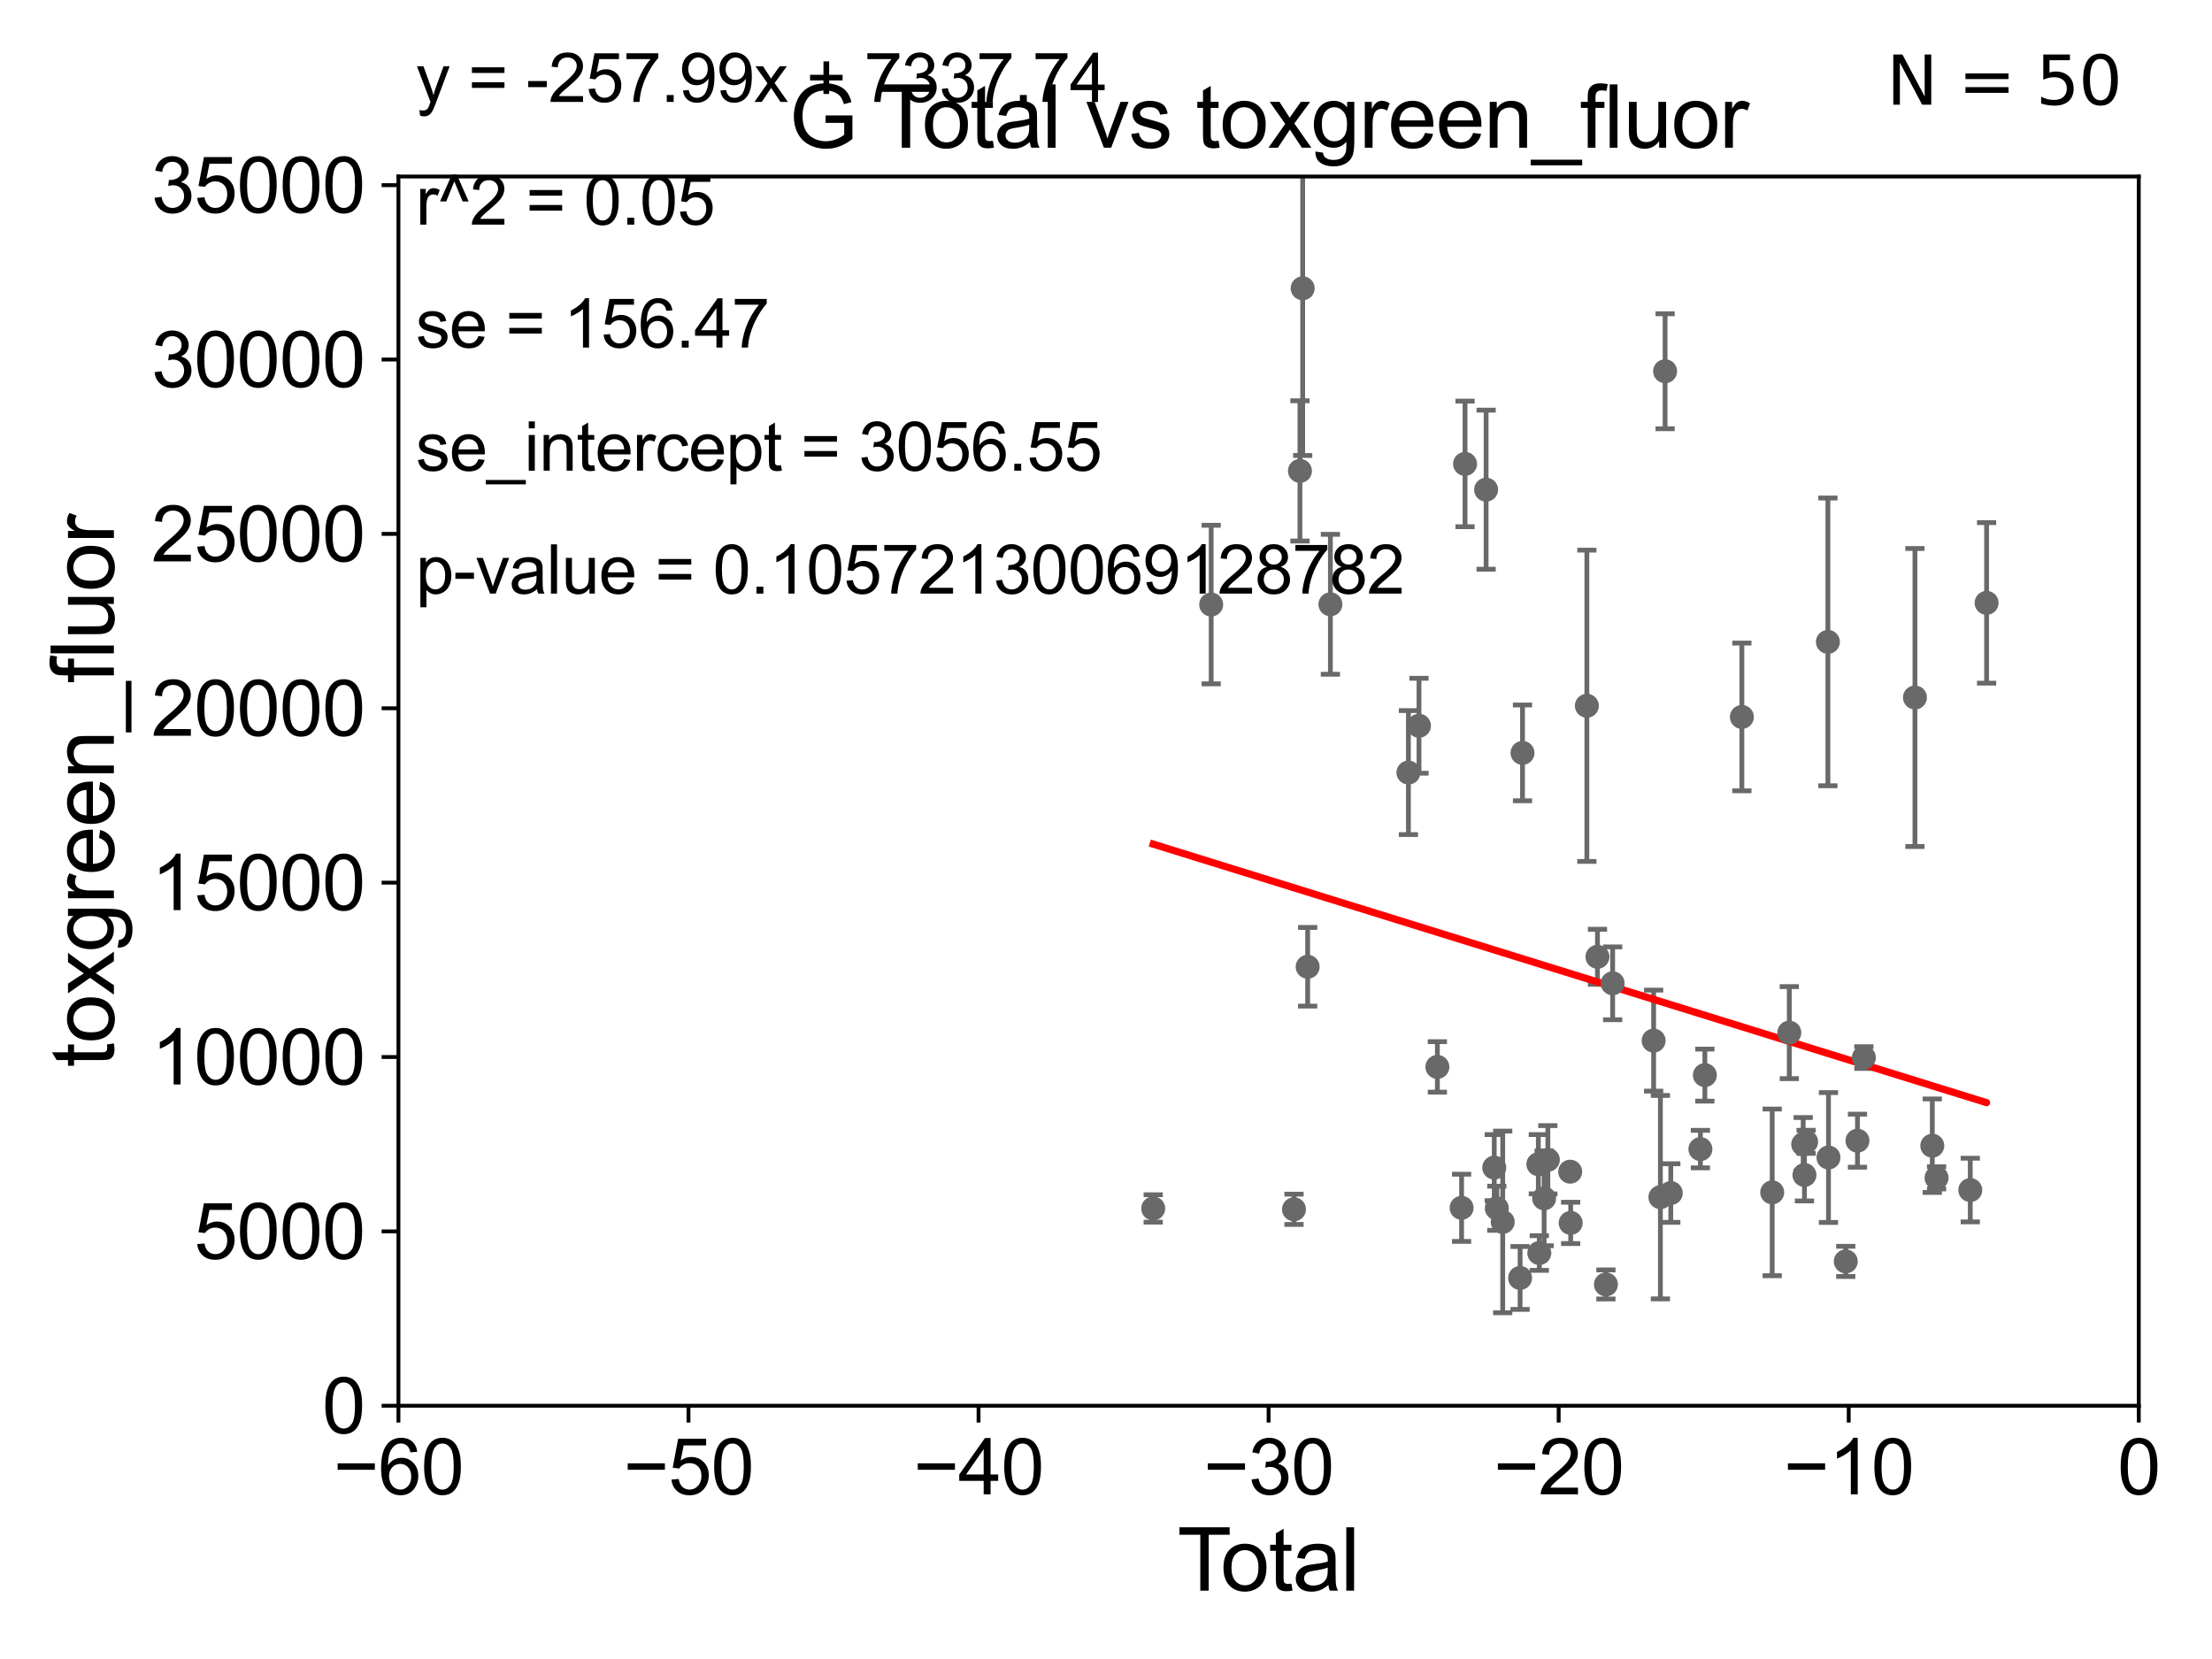 <?xml version="1.0" encoding="utf-8" standalone="no"?>
<!DOCTYPE svg PUBLIC "-//W3C//DTD SVG 1.1//EN"
  "http://www.w3.org/Graphics/SVG/1.1/DTD/svg11.dtd">
<svg xmlns:xlink="http://www.w3.org/1999/xlink" width="460.8pt" height="345.6pt" viewBox="0 0 460.8 345.6" xmlns="http://www.w3.org/2000/svg" version="1.1">
 <defs>
  <style type="text/css">*{stroke-linejoin: round; stroke-linecap: butt}</style>
 </defs>
 <g id="figure_1">
  <g id="patch_1">
   <path d="M 0 345.6 
L 460.8 345.6 
L 460.8 0 
L 0 0 
z
" style="fill: #ffffff"/>
  </g>
  <g id="axes_1">
   <g id="patch_2">
    <path d="M 83 292.84 
L 445.545 292.84 
L 445.545 36.775 
L 83 36.775 
z
" style="fill: #ffffff"/>
   </g>
   <g id="PathCollection_1">
    <defs>
     <path id="me1a4341816" d="M 0 1.118 
C 0.297 1.118 0.581 1 0.791 0.791 
C 1 0.581 1.118 0.297 1.118 0 
C 1.118 -0.297 1 -0.581 0.791 -0.791 
C 0.581 -1 0.297 -1.118 0 -1.118 
C -0.297 -1.118 -0.581 -1 -0.791 -0.791 
C -1 -0.581 -1.118 -0.297 -1.118 0 
C -1.118 0.297 -1 0.581 -0.791 0.791 
C -0.581 1 -0.297 1.118 0 1.118 
z
" style="stroke: #696969"/>
    </defs>
    <g clip-path="url(#pf24805b792)">
     <use xlink:href="#me1a4341816" x="240.233" y="251.745" style="fill: #696969; stroke: #696969"/>
     <use xlink:href="#me1a4341816" x="321.667" y="249.635" style="fill: #696969; stroke: #696969"/>
     <use xlink:href="#me1a4341816" x="322.448" y="241.603" style="fill: #696969; stroke: #696969"/>
     <use xlink:href="#me1a4341816" x="380.905" y="241.129" style="fill: #696969; stroke: #696969"/>
     <use xlink:href="#me1a4341816" x="380.784" y="133.718" style="fill: #696969; stroke: #696969"/>
     <use xlink:href="#me1a4341816" x="403.422" y="245.369" style="fill: #696969; stroke: #696969"/>
     <use xlink:href="#me1a4341816" x="327.199" y="254.754" style="fill: #696969; stroke: #696969"/>
     <use xlink:href="#me1a4341816" x="330.572" y="147.023" style="fill: #696969; stroke: #696969"/>
     <use xlink:href="#me1a4341816" x="376.248" y="237.866" style="fill: #696969; stroke: #696969"/>
     <use xlink:href="#me1a4341816" x="332.781" y="199.322" style="fill: #696969; stroke: #696969"/>
     <use xlink:href="#me1a4341816" x="375.901" y="244.763" style="fill: #696969; stroke: #696969"/>
     <use xlink:href="#me1a4341816" x="375.638" y="238.386" style="fill: #696969; stroke: #696969"/>
     <use xlink:href="#me1a4341816" x="334.543" y="267.577" style="fill: #696969; stroke: #696969"/>
     <use xlink:href="#me1a4341816" x="398.92" y="145.302" style="fill: #696969; stroke: #696969"/>
     <use xlink:href="#me1a4341816" x="335.944" y="204.84" style="fill: #696969; stroke: #696969"/>
     <use xlink:href="#me1a4341816" x="410.445" y="247.912" style="fill: #696969; stroke: #696969"/>
     <use xlink:href="#me1a4341816" x="372.742" y="215.115" style="fill: #696969; stroke: #696969"/>
     <use xlink:href="#me1a4341816" x="344.481" y="216.78" style="fill: #696969; stroke: #696969"/>
     <use xlink:href="#me1a4341816" x="345.894" y="249.395" style="fill: #696969; stroke: #696969"/>
     <use xlink:href="#me1a4341816" x="346.873" y="77.339" style="fill: #696969; stroke: #696969"/>
     <use xlink:href="#me1a4341816" x="348.054" y="248.535" style="fill: #696969; stroke: #696969"/>
     <use xlink:href="#me1a4341816" x="369.181" y="248.393" style="fill: #696969; stroke: #696969"/>
     <use xlink:href="#me1a4341816" x="354.226" y="239.38" style="fill: #696969; stroke: #696969"/>
     <use xlink:href="#me1a4341816" x="402.531" y="238.669" style="fill: #696969; stroke: #696969"/>
     <use xlink:href="#me1a4341816" x="355.154" y="223.968" style="fill: #696969; stroke: #696969"/>
     <use xlink:href="#me1a4341816" x="362.865" y="149.352" style="fill: #696969; stroke: #696969"/>
     <use xlink:href="#me1a4341816" x="320.666" y="261.029" style="fill: #696969; stroke: #696969"/>
     <use xlink:href="#me1a4341816" x="320.466" y="242.52" style="fill: #696969; stroke: #696969"/>
     <use xlink:href="#me1a4341816" x="327.097" y="244.082" style="fill: #696969; stroke: #696969"/>
     <use xlink:href="#me1a4341816" x="317.166" y="156.841" style="fill: #696969; stroke: #696969"/>
     <use xlink:href="#me1a4341816" x="277.145" y="125.886" style="fill: #696969; stroke: #696969"/>
     <use xlink:href="#me1a4341816" x="295.601" y="151.189" style="fill: #696969; stroke: #696969"/>
     <use xlink:href="#me1a4341816" x="386.946" y="237.626" style="fill: #696969; stroke: #696969"/>
     <use xlink:href="#me1a4341816" x="272.409" y="201.398" style="fill: #696969; stroke: #696969"/>
     <use xlink:href="#me1a4341816" x="299.431" y="222.257" style="fill: #696969; stroke: #696969"/>
     <use xlink:href="#me1a4341816" x="271.373" y="60.054" style="fill: #696969; stroke: #696969"/>
     <use xlink:href="#me1a4341816" x="384.505" y="262.775" style="fill: #696969; stroke: #696969"/>
     <use xlink:href="#me1a4341816" x="304.476" y="251.609" style="fill: #696969; stroke: #696969"/>
     <use xlink:href="#me1a4341816" x="305.195" y="96.642" style="fill: #696969; stroke: #696969"/>
     <use xlink:href="#me1a4341816" x="293.399" y="160.94" style="fill: #696969; stroke: #696969"/>
     <use xlink:href="#me1a4341816" x="311.282" y="243.238" style="fill: #696969; stroke: #696969"/>
     <use xlink:href="#me1a4341816" x="309.585" y="102.009" style="fill: #696969; stroke: #696969"/>
     <use xlink:href="#me1a4341816" x="269.562" y="251.92" style="fill: #696969; stroke: #696969"/>
     <use xlink:href="#me1a4341816" x="311.814" y="251.703" style="fill: #696969; stroke: #696969"/>
     <use xlink:href="#me1a4341816" x="413.844" y="125.59" style="fill: #696969; stroke: #696969"/>
     <use xlink:href="#me1a4341816" x="313.043" y="254.553" style="fill: #696969; stroke: #696969"/>
     <use xlink:href="#me1a4341816" x="252.311" y="125.939" style="fill: #696969; stroke: #696969"/>
     <use xlink:href="#me1a4341816" x="388.278" y="220.313" style="fill: #696969; stroke: #696969"/>
     <use xlink:href="#me1a4341816" x="316.663" y="266.224" style="fill: #696969; stroke: #696969"/>
     <use xlink:href="#me1a4341816" x="270.803" y="98.095" style="fill: #696969; stroke: #696969"/>
    </g>
   </g>
   <g id="matplotlib.axis_1">
    <g id="xtick_1">
     <g id="line2d_1">
      <defs>
       <path id="m8a00b4f24e" d="M 0 0 
L 0 3.5 
" style="stroke: #000000; stroke-width: 0.8"/>
      </defs>
      <g>
       <use xlink:href="#m8a00b4f24e" x="83" y="292.84" style="stroke: #000000; stroke-width: 0.8"/>
      </g>
     </g>
     <g id="text_1">
      <!-- −60 -->
      <g transform="translate(69.43 311.293)scale(0.16 -0.16)">
       <defs>
        <path id="ArialMT-2212" d="M 3381 1997 
L 356 1997 
L 356 2522 
L 3381 2522 
L 3381 1997 
z
" transform="scale(0.016)"/>
        <path id="ArialMT-36" d="M 3184 3459 
L 2625 3416 
Q 2550 3747 2413 3897 
Q 2184 4138 1850 4138 
Q 1581 4138 1378 3988 
Q 1113 3794 959 3422 
Q 806 3050 800 2363 
Q 1003 2672 1297 2822 
Q 1591 2972 1913 2972 
Q 2475 2972 2870 2558 
Q 3266 2144 3266 1488 
Q 3266 1056 3080 686 
Q 2894 316 2569 119 
Q 2244 -78 1831 -78 
Q 1128 -78 684 439 
Q 241 956 241 2144 
Q 241 3472 731 4075 
Q 1159 4600 1884 4600 
Q 2425 4600 2770 4297 
Q 3116 3994 3184 3459 
z
M 888 1484 
Q 888 1194 1011 928 
Q 1134 663 1356 523 
Q 1578 384 1822 384 
Q 2178 384 2434 671 
Q 2691 959 2691 1453 
Q 2691 1928 2437 2201 
Q 2184 2475 1800 2475 
Q 1419 2475 1153 2201 
Q 888 1928 888 1484 
z
" transform="scale(0.016)"/>
        <path id="ArialMT-30" d="M 266 2259 
Q 266 3072 433 3567 
Q 600 4063 929 4331 
Q 1259 4600 1759 4600 
Q 2128 4600 2406 4451 
Q 2684 4303 2865 4023 
Q 3047 3744 3150 3342 
Q 3253 2941 3253 2259 
Q 3253 1453 3087 958 
Q 2922 463 2592 192 
Q 2263 -78 1759 -78 
Q 1097 -78 719 397 
Q 266 969 266 2259 
z
M 844 2259 
Q 844 1131 1108 757 
Q 1372 384 1759 384 
Q 2147 384 2411 759 
Q 2675 1134 2675 2259 
Q 2675 3391 2411 3762 
Q 2147 4134 1753 4134 
Q 1366 4134 1134 3806 
Q 844 3388 844 2259 
z
" transform="scale(0.016)"/>
       </defs>
       <use xlink:href="#ArialMT-2212"/>
       <use xlink:href="#ArialMT-36" x="58.398"/>
       <use xlink:href="#ArialMT-30" x="114.014"/>
      </g>
     </g>
    </g>
    <g id="xtick_2">
     <g id="line2d_2">
      <g>
       <use xlink:href="#m8a00b4f24e" x="143.424" y="292.84" style="stroke: #000000; stroke-width: 0.8"/>
      </g>
     </g>
     <g id="text_2">
      <!-- −50 -->
      <g transform="translate(129.854 311.293)scale(0.16 -0.16)">
       <defs>
        <path id="ArialMT-35" d="M 266 1200 
L 856 1250 
Q 922 819 1161 601 
Q 1400 384 1738 384 
Q 2144 384 2425 690 
Q 2706 997 2706 1503 
Q 2706 1984 2436 2262 
Q 2166 2541 1728 2541 
Q 1456 2541 1237 2417 
Q 1019 2294 894 2097 
L 366 2166 
L 809 4519 
L 3088 4519 
L 3088 3981 
L 1259 3981 
L 1013 2750 
Q 1425 3038 1878 3038 
Q 2478 3038 2890 2622 
Q 3303 2206 3303 1553 
Q 3303 931 2941 478 
Q 2500 -78 1738 -78 
Q 1113 -78 717 272 
Q 322 622 266 1200 
z
" transform="scale(0.016)"/>
       </defs>
       <use xlink:href="#ArialMT-2212"/>
       <use xlink:href="#ArialMT-35" x="58.398"/>
       <use xlink:href="#ArialMT-30" x="114.014"/>
      </g>
     </g>
    </g>
    <g id="xtick_3">
     <g id="line2d_3">
      <g>
       <use xlink:href="#m8a00b4f24e" x="203.848" y="292.84" style="stroke: #000000; stroke-width: 0.8"/>
      </g>
     </g>
     <g id="text_3">
      <!-- −40 -->
      <g transform="translate(190.278 311.293)scale(0.16 -0.16)">
       <defs>
        <path id="ArialMT-34" d="M 2069 0 
L 2069 1097 
L 81 1097 
L 81 1613 
L 2172 4581 
L 2631 4581 
L 2631 1613 
L 3250 1613 
L 3250 1097 
L 2631 1097 
L 2631 0 
L 2069 0 
z
M 2069 1613 
L 2069 3678 
L 634 1613 
L 2069 1613 
z
" transform="scale(0.016)"/>
       </defs>
       <use xlink:href="#ArialMT-2212"/>
       <use xlink:href="#ArialMT-34" x="58.398"/>
       <use xlink:href="#ArialMT-30" x="114.014"/>
      </g>
     </g>
    </g>
    <g id="xtick_4">
     <g id="line2d_4">
      <g>
       <use xlink:href="#m8a00b4f24e" x="264.272" y="292.84" style="stroke: #000000; stroke-width: 0.8"/>
      </g>
     </g>
     <g id="text_4">
      <!-- −30 -->
      <g transform="translate(250.702 311.293)scale(0.16 -0.16)">
       <defs>
        <path id="ArialMT-33" d="M 269 1209 
L 831 1284 
Q 928 806 1161 595 
Q 1394 384 1728 384 
Q 2125 384 2398 659 
Q 2672 934 2672 1341 
Q 2672 1728 2419 1979 
Q 2166 2231 1775 2231 
Q 1616 2231 1378 2169 
L 1441 2663 
Q 1497 2656 1531 2656 
Q 1891 2656 2178 2843 
Q 2466 3031 2466 3422 
Q 2466 3731 2256 3934 
Q 2047 4138 1716 4138 
Q 1388 4138 1169 3931 
Q 950 3725 888 3313 
L 325 3413 
Q 428 3978 793 4289 
Q 1159 4600 1703 4600 
Q 2078 4600 2393 4439 
Q 2709 4278 2876 4000 
Q 3044 3722 3044 3409 
Q 3044 3113 2884 2869 
Q 2725 2625 2413 2481 
Q 2819 2388 3044 2092 
Q 3269 1797 3269 1353 
Q 3269 753 2831 336 
Q 2394 -81 1725 -81 
Q 1122 -81 723 278 
Q 325 638 269 1209 
z
" transform="scale(0.016)"/>
       </defs>
       <use xlink:href="#ArialMT-2212"/>
       <use xlink:href="#ArialMT-33" x="58.398"/>
       <use xlink:href="#ArialMT-30" x="114.014"/>
      </g>
     </g>
    </g>
    <g id="xtick_5">
     <g id="line2d_5">
      <g>
       <use xlink:href="#m8a00b4f24e" x="324.697" y="292.84" style="stroke: #000000; stroke-width: 0.8"/>
      </g>
     </g>
     <g id="text_5">
      <!-- −20 -->
      <g transform="translate(311.127 311.293)scale(0.16 -0.16)">
       <defs>
        <path id="ArialMT-32" d="M 3222 541 
L 3222 0 
L 194 0 
Q 188 203 259 391 
Q 375 700 629 1000 
Q 884 1300 1366 1694 
Q 2113 2306 2375 2664 
Q 2638 3022 2638 3341 
Q 2638 3675 2398 3904 
Q 2159 4134 1775 4134 
Q 1369 4134 1125 3890 
Q 881 3647 878 3216 
L 300 3275 
Q 359 3922 746 4261 
Q 1134 4600 1788 4600 
Q 2447 4600 2831 4234 
Q 3216 3869 3216 3328 
Q 3216 3053 3103 2787 
Q 2991 2522 2730 2228 
Q 2469 1934 1863 1422 
Q 1356 997 1212 845 
Q 1069 694 975 541 
L 3222 541 
z
" transform="scale(0.016)"/>
       </defs>
       <use xlink:href="#ArialMT-2212"/>
       <use xlink:href="#ArialMT-32" x="58.398"/>
       <use xlink:href="#ArialMT-30" x="114.014"/>
      </g>
     </g>
    </g>
    <g id="xtick_6">
     <g id="line2d_6">
      <g>
       <use xlink:href="#m8a00b4f24e" x="385.121" y="292.84" style="stroke: #000000; stroke-width: 0.8"/>
      </g>
     </g>
     <g id="text_6">
      <!-- −10 -->
      <g transform="translate(371.551 311.293)scale(0.16 -0.16)">
       <defs>
        <path id="ArialMT-31" d="M 2384 0 
L 1822 0 
L 1822 3584 
Q 1619 3391 1289 3197 
Q 959 3003 697 2906 
L 697 3450 
Q 1169 3672 1522 3987 
Q 1875 4303 2022 4600 
L 2384 4600 
L 2384 0 
z
" transform="scale(0.016)"/>
       </defs>
       <use xlink:href="#ArialMT-2212"/>
       <use xlink:href="#ArialMT-31" x="58.398"/>
       <use xlink:href="#ArialMT-30" x="114.014"/>
      </g>
     </g>
    </g>
    <g id="xtick_7">
     <g id="line2d_7">
      <g>
       <use xlink:href="#m8a00b4f24e" x="445.545" y="292.84" style="stroke: #000000; stroke-width: 0.8"/>
      </g>
     </g>
     <g id="text_7">
      <!-- 0 -->
      <g transform="translate(441.096 311.293)scale(0.16 -0.16)">
       <use xlink:href="#ArialMT-30"/>
      </g>
     </g>
    </g>
    <g id="text_8">
     <!-- Total -->
     <g transform="translate(245.267 331.357)scale(0.18 -0.18)">
      <defs>
       <path id="ArialMT-54" d="M 1659 0 
L 1659 4041 
L 150 4041 
L 150 4581 
L 3781 4581 
L 3781 4041 
L 2266 4041 
L 2266 0 
L 1659 0 
z
" transform="scale(0.016)"/>
       <path id="ArialMT-6f" d="M 213 1659 
Q 213 2581 725 3025 
Q 1153 3394 1769 3394 
Q 2453 3394 2887 2945 
Q 3322 2497 3322 1706 
Q 3322 1066 3130 698 
Q 2938 331 2570 128 
Q 2203 -75 1769 -75 
Q 1072 -75 642 372 
Q 213 819 213 1659 
z
M 791 1659 
Q 791 1022 1069 705 
Q 1347 388 1769 388 
Q 2188 388 2466 706 
Q 2744 1025 2744 1678 
Q 2744 2294 2464 2611 
Q 2184 2928 1769 2928 
Q 1347 2928 1069 2612 
Q 791 2297 791 1659 
z
" transform="scale(0.016)"/>
       <path id="ArialMT-74" d="M 1650 503 
L 1731 6 
Q 1494 -44 1306 -44 
Q 1000 -44 831 53 
Q 663 150 594 308 
Q 525 466 525 972 
L 525 2881 
L 113 2881 
L 113 3319 
L 525 3319 
L 525 4141 
L 1084 4478 
L 1084 3319 
L 1650 3319 
L 1650 2881 
L 1084 2881 
L 1084 941 
Q 1084 700 1114 631 
Q 1144 563 1211 522 
Q 1278 481 1403 481 
Q 1497 481 1650 503 
z
" transform="scale(0.016)"/>
       <path id="ArialMT-61" d="M 2588 409 
Q 2275 144 1986 34 
Q 1697 -75 1366 -75 
Q 819 -75 525 192 
Q 231 459 231 875 
Q 231 1119 342 1320 
Q 453 1522 633 1644 
Q 813 1766 1038 1828 
Q 1203 1872 1538 1913 
Q 2219 1994 2541 2106 
Q 2544 2222 2544 2253 
Q 2544 2597 2384 2738 
Q 2169 2928 1744 2928 
Q 1347 2928 1158 2789 
Q 969 2650 878 2297 
L 328 2372 
Q 403 2725 575 2942 
Q 747 3159 1072 3276 
Q 1397 3394 1825 3394 
Q 2250 3394 2515 3294 
Q 2781 3194 2906 3042 
Q 3031 2891 3081 2659 
Q 3109 2516 3109 2141 
L 3109 1391 
Q 3109 606 3145 398 
Q 3181 191 3288 0 
L 2700 0 
Q 2613 175 2588 409 
z
M 2541 1666 
Q 2234 1541 1622 1453 
Q 1275 1403 1131 1340 
Q 988 1278 909 1158 
Q 831 1038 831 891 
Q 831 666 1001 516 
Q 1172 366 1500 366 
Q 1825 366 2078 508 
Q 2331 650 2450 897 
Q 2541 1088 2541 1459 
L 2541 1666 
z
" transform="scale(0.016)"/>
       <path id="ArialMT-6c" d="M 409 0 
L 409 4581 
L 972 4581 
L 972 0 
L 409 0 
z
" transform="scale(0.016)"/>
      </defs>
      <use xlink:href="#ArialMT-54"/>
      <use xlink:href="#ArialMT-6f" x="49.959"/>
      <use xlink:href="#ArialMT-74" x="105.574"/>
      <use xlink:href="#ArialMT-61" x="133.357"/>
      <use xlink:href="#ArialMT-6c" x="188.973"/>
     </g>
    </g>
   </g>
   <g id="matplotlib.axis_2">
    <g id="ytick_1">
     <g id="line2d_8">
      <defs>
       <path id="m97852cfd16" d="M 0 0 
L -3.5 0 
" style="stroke: #000000; stroke-width: 0.8"/>
      </defs>
      <g>
       <use xlink:href="#m97852cfd16" x="83" y="292.84" style="stroke: #000000; stroke-width: 0.8"/>
      </g>
     </g>
     <g id="text_9">
      <!-- 0 -->
      <g transform="translate(67.103 298.566)scale(0.16 -0.16)">
       <use xlink:href="#ArialMT-30"/>
      </g>
     </g>
    </g>
    <g id="ytick_2">
     <g id="line2d_9">
      <g>
       <use xlink:href="#m97852cfd16" x="83" y="256.516" style="stroke: #000000; stroke-width: 0.8"/>
      </g>
     </g>
     <g id="text_10">
      <!-- 5000 -->
      <g transform="translate(40.41 262.242)scale(0.16 -0.16)">
       <use xlink:href="#ArialMT-35"/>
       <use xlink:href="#ArialMT-30" x="55.615"/>
       <use xlink:href="#ArialMT-30" x="111.23"/>
       <use xlink:href="#ArialMT-30" x="166.846"/>
      </g>
     </g>
    </g>
    <g id="ytick_3">
     <g id="line2d_10">
      <g>
       <use xlink:href="#m97852cfd16" x="83" y="220.192" style="stroke: #000000; stroke-width: 0.8"/>
      </g>
     </g>
     <g id="text_11">
      <!-- 10000 -->
      <g transform="translate(31.512 225.918)scale(0.16 -0.16)">
       <use xlink:href="#ArialMT-31"/>
       <use xlink:href="#ArialMT-30" x="55.615"/>
       <use xlink:href="#ArialMT-30" x="111.23"/>
       <use xlink:href="#ArialMT-30" x="166.846"/>
       <use xlink:href="#ArialMT-30" x="222.461"/>
      </g>
     </g>
    </g>
    <g id="ytick_4">
     <g id="line2d_11">
      <g>
       <use xlink:href="#m97852cfd16" x="83" y="183.867" style="stroke: #000000; stroke-width: 0.8"/>
      </g>
     </g>
     <g id="text_12">
      <!-- 15000 -->
      <g transform="translate(31.512 189.594)scale(0.16 -0.16)">
       <use xlink:href="#ArialMT-31"/>
       <use xlink:href="#ArialMT-35" x="55.615"/>
       <use xlink:href="#ArialMT-30" x="111.23"/>
       <use xlink:href="#ArialMT-30" x="166.846"/>
       <use xlink:href="#ArialMT-30" x="222.461"/>
      </g>
     </g>
    </g>
    <g id="ytick_5">
     <g id="line2d_12">
      <g>
       <use xlink:href="#m97852cfd16" x="83" y="147.543" style="stroke: #000000; stroke-width: 0.8"/>
      </g>
     </g>
     <g id="text_13">
      <!-- 20000 -->
      <g transform="translate(31.512 153.27)scale(0.16 -0.16)">
       <use xlink:href="#ArialMT-32"/>
       <use xlink:href="#ArialMT-30" x="55.615"/>
       <use xlink:href="#ArialMT-30" x="111.23"/>
       <use xlink:href="#ArialMT-30" x="166.846"/>
       <use xlink:href="#ArialMT-30" x="222.461"/>
      </g>
     </g>
    </g>
    <g id="ytick_6">
     <g id="line2d_13">
      <g>
       <use xlink:href="#m97852cfd16" x="83" y="111.219" style="stroke: #000000; stroke-width: 0.8"/>
      </g>
     </g>
     <g id="text_14">
      <!-- 25000 -->
      <g transform="translate(31.512 116.945)scale(0.16 -0.16)">
       <use xlink:href="#ArialMT-32"/>
       <use xlink:href="#ArialMT-35" x="55.615"/>
       <use xlink:href="#ArialMT-30" x="111.23"/>
       <use xlink:href="#ArialMT-30" x="166.846"/>
       <use xlink:href="#ArialMT-30" x="222.461"/>
      </g>
     </g>
    </g>
    <g id="ytick_7">
     <g id="line2d_14">
      <g>
       <use xlink:href="#m97852cfd16" x="83" y="74.895" style="stroke: #000000; stroke-width: 0.8"/>
      </g>
     </g>
     <g id="text_15">
      <!-- 30000 -->
      <g transform="translate(31.512 80.621)scale(0.16 -0.16)">
       <use xlink:href="#ArialMT-33"/>
       <use xlink:href="#ArialMT-30" x="55.615"/>
       <use xlink:href="#ArialMT-30" x="111.23"/>
       <use xlink:href="#ArialMT-30" x="166.846"/>
       <use xlink:href="#ArialMT-30" x="222.461"/>
      </g>
     </g>
    </g>
    <g id="ytick_8">
     <g id="line2d_15">
      <g>
       <use xlink:href="#m97852cfd16" x="83" y="38.571" style="stroke: #000000; stroke-width: 0.8"/>
      </g>
     </g>
     <g id="text_16">
      <!-- 35000 -->
      <g transform="translate(31.512 44.297)scale(0.16 -0.16)">
       <use xlink:href="#ArialMT-33"/>
       <use xlink:href="#ArialMT-35" x="55.615"/>
       <use xlink:href="#ArialMT-30" x="111.23"/>
       <use xlink:href="#ArialMT-30" x="166.846"/>
       <use xlink:href="#ArialMT-30" x="222.461"/>
      </g>
     </g>
    </g>
    <g id="text_17">
     <!-- toxgreen_fluor -->
     <g transform="translate(23.724 222.34)rotate(-90)scale(0.18 -0.18)">
      <defs>
       <path id="ArialMT-78" d="M 47 0 
L 1259 1725 
L 138 3319 
L 841 3319 
L 1350 2541 
Q 1494 2319 1581 2169 
Q 1719 2375 1834 2534 
L 2394 3319 
L 3066 3319 
L 1919 1756 
L 3153 0 
L 2463 0 
L 1781 1031 
L 1600 1309 
L 728 0 
L 47 0 
z
" transform="scale(0.016)"/>
       <path id="ArialMT-67" d="M 319 -275 
L 866 -356 
Q 900 -609 1056 -725 
Q 1266 -881 1628 -881 
Q 2019 -881 2231 -725 
Q 2444 -569 2519 -288 
Q 2563 -116 2559 434 
Q 2191 0 1641 0 
Q 956 0 581 494 
Q 206 988 206 1678 
Q 206 2153 378 2554 
Q 550 2956 876 3175 
Q 1203 3394 1644 3394 
Q 2231 3394 2613 2919 
L 2613 3319 
L 3131 3319 
L 3131 450 
Q 3131 -325 2973 -648 
Q 2816 -972 2473 -1159 
Q 2131 -1347 1631 -1347 
Q 1038 -1347 672 -1080 
Q 306 -813 319 -275 
z
M 784 1719 
Q 784 1066 1043 766 
Q 1303 466 1694 466 
Q 2081 466 2343 764 
Q 2606 1063 2606 1700 
Q 2606 2309 2336 2618 
Q 2066 2928 1684 2928 
Q 1309 2928 1046 2623 
Q 784 2319 784 1719 
z
" transform="scale(0.016)"/>
       <path id="ArialMT-72" d="M 416 0 
L 416 3319 
L 922 3319 
L 922 2816 
Q 1116 3169 1280 3281 
Q 1444 3394 1641 3394 
Q 1925 3394 2219 3213 
L 2025 2691 
Q 1819 2813 1613 2813 
Q 1428 2813 1281 2702 
Q 1134 2591 1072 2394 
Q 978 2094 978 1738 
L 978 0 
L 416 0 
z
" transform="scale(0.016)"/>
       <path id="ArialMT-65" d="M 2694 1069 
L 3275 997 
Q 3138 488 2766 206 
Q 2394 -75 1816 -75 
Q 1088 -75 661 373 
Q 234 822 234 1631 
Q 234 2469 665 2931 
Q 1097 3394 1784 3394 
Q 2450 3394 2872 2941 
Q 3294 2488 3294 1666 
Q 3294 1616 3291 1516 
L 816 1516 
Q 847 969 1125 678 
Q 1403 388 1819 388 
Q 2128 388 2347 550 
Q 2566 713 2694 1069 
z
M 847 1978 
L 2700 1978 
Q 2663 2397 2488 2606 
Q 2219 2931 1791 2931 
Q 1403 2931 1139 2672 
Q 875 2413 847 1978 
z
" transform="scale(0.016)"/>
       <path id="ArialMT-6e" d="M 422 0 
L 422 3319 
L 928 3319 
L 928 2847 
Q 1294 3394 1984 3394 
Q 2284 3394 2536 3286 
Q 2788 3178 2913 3003 
Q 3038 2828 3088 2588 
Q 3119 2431 3119 2041 
L 3119 0 
L 2556 0 
L 2556 2019 
Q 2556 2363 2490 2533 
Q 2425 2703 2258 2804 
Q 2091 2906 1866 2906 
Q 1506 2906 1245 2678 
Q 984 2450 984 1813 
L 984 0 
L 422 0 
z
" transform="scale(0.016)"/>
       <path id="ArialMT-5f" d="M -97 -1272 
L -97 -866 
L 3631 -866 
L 3631 -1272 
L -97 -1272 
z
" transform="scale(0.016)"/>
       <path id="ArialMT-66" d="M 556 0 
L 556 2881 
L 59 2881 
L 59 3319 
L 556 3319 
L 556 3672 
Q 556 4006 616 4169 
Q 697 4388 901 4523 
Q 1106 4659 1475 4659 
Q 1713 4659 2000 4603 
L 1916 4113 
Q 1741 4144 1584 4144 
Q 1328 4144 1222 4034 
Q 1116 3925 1116 3625 
L 1116 3319 
L 1763 3319 
L 1763 2881 
L 1116 2881 
L 1116 0 
L 556 0 
z
" transform="scale(0.016)"/>
       <path id="ArialMT-75" d="M 2597 0 
L 2597 488 
Q 2209 -75 1544 -75 
Q 1250 -75 995 37 
Q 741 150 617 320 
Q 494 491 444 738 
Q 409 903 409 1263 
L 409 3319 
L 972 3319 
L 972 1478 
Q 972 1038 1006 884 
Q 1059 663 1231 536 
Q 1403 409 1656 409 
Q 1909 409 2131 539 
Q 2353 669 2445 892 
Q 2538 1116 2538 1541 
L 2538 3319 
L 3100 3319 
L 3100 0 
L 2597 0 
z
" transform="scale(0.016)"/>
      </defs>
      <use xlink:href="#ArialMT-74"/>
      <use xlink:href="#ArialMT-6f" x="27.783"/>
      <use xlink:href="#ArialMT-78" x="83.398"/>
      <use xlink:href="#ArialMT-67" x="133.398"/>
      <use xlink:href="#ArialMT-72" x="189.014"/>
      <use xlink:href="#ArialMT-65" x="222.314"/>
      <use xlink:href="#ArialMT-65" x="277.93"/>
      <use xlink:href="#ArialMT-6e" x="333.545"/>
      <use xlink:href="#ArialMT-5f" x="389.16"/>
      <use xlink:href="#ArialMT-66" x="444.775"/>
      <use xlink:href="#ArialMT-6c" x="472.559"/>
      <use xlink:href="#ArialMT-75" x="494.775"/>
      <use xlink:href="#ArialMT-6f" x="550.391"/>
      <use xlink:href="#ArialMT-72" x="606.006"/>
     </g>
    </g>
   </g>
   <g id="LineCollection_1">
    <path d="M 240.233 254.604 
L 240.233 248.885 
" clip-path="url(#pf24805b792)" style="fill: none; stroke: #696969"/>
    <path d="M 321.667 259.513 
L 321.667 239.756 
" clip-path="url(#pf24805b792)" style="fill: none; stroke: #696969"/>
    <path d="M 322.448 248.719 
L 322.448 234.486 
" clip-path="url(#pf24805b792)" style="fill: none; stroke: #696969"/>
    <path d="M 380.905 254.655 
L 380.905 227.604 
" clip-path="url(#pf24805b792)" style="fill: none; stroke: #696969"/>
    <path d="M 380.784 163.689 
L 380.784 103.748 
" clip-path="url(#pf24805b792)" style="fill: none; stroke: #696969"/>
    <path d="M 403.422 247.686 
L 403.422 243.052 
" clip-path="url(#pf24805b792)" style="fill: none; stroke: #696969"/>
    <path d="M 327.199 259.056 
L 327.199 250.451 
" clip-path="url(#pf24805b792)" style="fill: none; stroke: #696969"/>
    <path d="M 330.572 179.444 
L 330.572 114.602 
" clip-path="url(#pf24805b792)" style="fill: none; stroke: #696969"/>
    <path d="M 376.248 240.273 
L 376.248 235.46 
" clip-path="url(#pf24805b792)" style="fill: none; stroke: #696969"/>
    <path d="M 332.781 205.059 
L 332.781 193.584 
" clip-path="url(#pf24805b792)" style="fill: none; stroke: #696969"/>
    <path d="M 375.901 250.174 
L 375.901 239.352 
" clip-path="url(#pf24805b792)" style="fill: none; stroke: #696969"/>
    <path d="M 375.638 243.968 
L 375.638 232.803 
" clip-path="url(#pf24805b792)" style="fill: none; stroke: #696969"/>
    <path d="M 334.543 270.604 
L 334.543 264.55 
" clip-path="url(#pf24805b792)" style="fill: none; stroke: #696969"/>
    <path d="M 398.92 176.343 
L 398.92 114.261 
" clip-path="url(#pf24805b792)" style="fill: none; stroke: #696969"/>
    <path d="M 335.944 212.427 
L 335.944 197.253 
" clip-path="url(#pf24805b792)" style="fill: none; stroke: #696969"/>
    <path d="M 410.445 254.544 
L 410.445 241.28 
" clip-path="url(#pf24805b792)" style="fill: none; stroke: #696969"/>
    <path d="M 372.742 224.7 
L 372.742 205.53 
" clip-path="url(#pf24805b792)" style="fill: none; stroke: #696969"/>
    <path d="M 344.481 227.297 
L 344.481 206.263 
" clip-path="url(#pf24805b792)" style="fill: none; stroke: #696969"/>
    <path d="M 345.894 270.583 
L 345.894 228.207 
" clip-path="url(#pf24805b792)" style="fill: none; stroke: #696969"/>
    <path d="M 346.873 89.318 
L 346.873 65.36 
" clip-path="url(#pf24805b792)" style="fill: none; stroke: #696969"/>
    <path d="M 348.054 254.642 
L 348.054 242.428 
" clip-path="url(#pf24805b792)" style="fill: none; stroke: #696969"/>
    <path d="M 369.181 265.753 
L 369.181 231.034 
" clip-path="url(#pf24805b792)" style="fill: none; stroke: #696969"/>
    <path d="M 354.226 243.288 
L 354.226 235.471 
" clip-path="url(#pf24805b792)" style="fill: none; stroke: #696969"/>
    <path d="M 402.531 248.408 
L 402.531 228.93 
" clip-path="url(#pf24805b792)" style="fill: none; stroke: #696969"/>
    <path d="M 355.154 229.385 
L 355.154 218.552 
" clip-path="url(#pf24805b792)" style="fill: none; stroke: #696969"/>
    <path d="M 362.865 164.74 
L 362.865 133.965 
" clip-path="url(#pf24805b792)" style="fill: none; stroke: #696969"/>
    <path d="M 320.666 264.642 
L 320.666 257.417 
" clip-path="url(#pf24805b792)" style="fill: none; stroke: #696969"/>
    <path d="M 320.466 248.688 
L 320.466 236.352 
" clip-path="url(#pf24805b792)" style="fill: none; stroke: #696969"/>
    <path d="M 327.097 244.986 
L 327.097 243.178 
" clip-path="url(#pf24805b792)" style="fill: none; stroke: #696969"/>
    <path d="M 317.166 166.82 
L 317.166 146.861 
" clip-path="url(#pf24805b792)" style="fill: none; stroke: #696969"/>
    <path d="M 277.145 140.457 
L 277.145 111.314 
" clip-path="url(#pf24805b792)" style="fill: none; stroke: #696969"/>
    <path d="M 295.601 161.08 
L 295.601 141.298 
" clip-path="url(#pf24805b792)" style="fill: none; stroke: #696969"/>
    <path d="M 386.946 243.153 
L 386.946 232.099 
" clip-path="url(#pf24805b792)" style="fill: none; stroke: #696969"/>
    <path d="M 272.409 209.59 
L 272.409 193.205 
" clip-path="url(#pf24805b792)" style="fill: none; stroke: #696969"/>
    <path d="M 299.431 227.514 
L 299.431 216.999 
" clip-path="url(#pf24805b792)" style="fill: none; stroke: #696969"/>
    <path d="M 271.373 94.883 
L 271.373 25.225 
" clip-path="url(#pf24805b792)" style="fill: none; stroke: #696969"/>
    <path d="M 384.505 265.922 
L 384.505 259.628 
" clip-path="url(#pf24805b792)" style="fill: none; stroke: #696969"/>
    <path d="M 304.476 258.604 
L 304.476 244.615 
" clip-path="url(#pf24805b792)" style="fill: none; stroke: #696969"/>
    <path d="M 305.195 109.725 
L 305.195 83.558 
" clip-path="url(#pf24805b792)" style="fill: none; stroke: #696969"/>
    <path d="M 293.399 173.855 
L 293.399 148.026 
" clip-path="url(#pf24805b792)" style="fill: none; stroke: #696969"/>
    <path d="M 311.282 250.119 
L 311.282 236.357 
" clip-path="url(#pf24805b792)" style="fill: none; stroke: #696969"/>
    <path d="M 309.585 118.578 
L 309.585 85.439 
" clip-path="url(#pf24805b792)" style="fill: none; stroke: #696969"/>
    <path d="M 269.562 255.075 
L 269.562 248.766 
" clip-path="url(#pf24805b792)" style="fill: none; stroke: #696969"/>
    <path d="M 311.814 256.298 
L 311.814 247.108 
" clip-path="url(#pf24805b792)" style="fill: none; stroke: #696969"/>
    <path d="M 413.844 142.311 
L 413.844 108.87 
" clip-path="url(#pf24805b792)" style="fill: none; stroke: #696969"/>
    <path d="M 313.043 273.473 
L 313.043 235.632 
" clip-path="url(#pf24805b792)" style="fill: none; stroke: #696969"/>
    <path d="M 252.311 142.455 
L 252.311 109.423 
" clip-path="url(#pf24805b792)" style="fill: none; stroke: #696969"/>
    <path d="M 388.278 222.581 
L 388.278 218.045 
" clip-path="url(#pf24805b792)" style="fill: none; stroke: #696969"/>
    <path d="M 316.663 272.779 
L 316.663 259.668 
" clip-path="url(#pf24805b792)" style="fill: none; stroke: #696969"/>
    <path d="M 270.803 112.707 
L 270.803 83.483 
" clip-path="url(#pf24805b792)" style="fill: none; stroke: #696969"/>
   </g>
   <g id="line2d_16">
    <defs>
     <path id="m282d696141" d="M 2 0 
L -2 -0 
" style="stroke: #696969"/>
    </defs>
    <g clip-path="url(#pf24805b792)">
     <use xlink:href="#m282d696141" x="240.233" y="254.604" style="fill: #696969; stroke: #696969"/>
     <use xlink:href="#m282d696141" x="321.667" y="259.513" style="fill: #696969; stroke: #696969"/>
     <use xlink:href="#m282d696141" x="322.448" y="248.719" style="fill: #696969; stroke: #696969"/>
     <use xlink:href="#m282d696141" x="380.905" y="254.655" style="fill: #696969; stroke: #696969"/>
     <use xlink:href="#m282d696141" x="380.784" y="163.689" style="fill: #696969; stroke: #696969"/>
     <use xlink:href="#m282d696141" x="403.422" y="247.686" style="fill: #696969; stroke: #696969"/>
     <use xlink:href="#m282d696141" x="327.199" y="259.056" style="fill: #696969; stroke: #696969"/>
     <use xlink:href="#m282d696141" x="330.572" y="179.444" style="fill: #696969; stroke: #696969"/>
     <use xlink:href="#m282d696141" x="376.248" y="240.273" style="fill: #696969; stroke: #696969"/>
     <use xlink:href="#m282d696141" x="332.781" y="205.059" style="fill: #696969; stroke: #696969"/>
     <use xlink:href="#m282d696141" x="375.901" y="250.174" style="fill: #696969; stroke: #696969"/>
     <use xlink:href="#m282d696141" x="375.638" y="243.968" style="fill: #696969; stroke: #696969"/>
     <use xlink:href="#m282d696141" x="334.543" y="270.604" style="fill: #696969; stroke: #696969"/>
     <use xlink:href="#m282d696141" x="398.92" y="176.343" style="fill: #696969; stroke: #696969"/>
     <use xlink:href="#m282d696141" x="335.944" y="212.427" style="fill: #696969; stroke: #696969"/>
     <use xlink:href="#m282d696141" x="410.445" y="254.544" style="fill: #696969; stroke: #696969"/>
     <use xlink:href="#m282d696141" x="372.742" y="224.7" style="fill: #696969; stroke: #696969"/>
     <use xlink:href="#m282d696141" x="344.481" y="227.297" style="fill: #696969; stroke: #696969"/>
     <use xlink:href="#m282d696141" x="345.894" y="270.583" style="fill: #696969; stroke: #696969"/>
     <use xlink:href="#m282d696141" x="346.873" y="89.318" style="fill: #696969; stroke: #696969"/>
     <use xlink:href="#m282d696141" x="348.054" y="254.642" style="fill: #696969; stroke: #696969"/>
     <use xlink:href="#m282d696141" x="369.181" y="265.753" style="fill: #696969; stroke: #696969"/>
     <use xlink:href="#m282d696141" x="354.226" y="243.288" style="fill: #696969; stroke: #696969"/>
     <use xlink:href="#m282d696141" x="402.531" y="248.408" style="fill: #696969; stroke: #696969"/>
     <use xlink:href="#m282d696141" x="355.154" y="229.385" style="fill: #696969; stroke: #696969"/>
     <use xlink:href="#m282d696141" x="362.865" y="164.74" style="fill: #696969; stroke: #696969"/>
     <use xlink:href="#m282d696141" x="320.666" y="264.642" style="fill: #696969; stroke: #696969"/>
     <use xlink:href="#m282d696141" x="320.466" y="248.688" style="fill: #696969; stroke: #696969"/>
     <use xlink:href="#m282d696141" x="327.097" y="244.986" style="fill: #696969; stroke: #696969"/>
     <use xlink:href="#m282d696141" x="317.166" y="166.82" style="fill: #696969; stroke: #696969"/>
     <use xlink:href="#m282d696141" x="277.145" y="140.457" style="fill: #696969; stroke: #696969"/>
     <use xlink:href="#m282d696141" x="295.601" y="161.08" style="fill: #696969; stroke: #696969"/>
     <use xlink:href="#m282d696141" x="386.946" y="243.153" style="fill: #696969; stroke: #696969"/>
     <use xlink:href="#m282d696141" x="272.409" y="209.59" style="fill: #696969; stroke: #696969"/>
     <use xlink:href="#m282d696141" x="299.431" y="227.514" style="fill: #696969; stroke: #696969"/>
     <use xlink:href="#m282d696141" x="271.373" y="94.883" style="fill: #696969; stroke: #696969"/>
     <use xlink:href="#m282d696141" x="384.505" y="265.922" style="fill: #696969; stroke: #696969"/>
     <use xlink:href="#m282d696141" x="304.476" y="258.604" style="fill: #696969; stroke: #696969"/>
     <use xlink:href="#m282d696141" x="305.195" y="109.725" style="fill: #696969; stroke: #696969"/>
     <use xlink:href="#m282d696141" x="293.399" y="173.855" style="fill: #696969; stroke: #696969"/>
     <use xlink:href="#m282d696141" x="311.282" y="250.119" style="fill: #696969; stroke: #696969"/>
     <use xlink:href="#m282d696141" x="309.585" y="118.578" style="fill: #696969; stroke: #696969"/>
     <use xlink:href="#m282d696141" x="269.562" y="255.075" style="fill: #696969; stroke: #696969"/>
     <use xlink:href="#m282d696141" x="311.814" y="256.298" style="fill: #696969; stroke: #696969"/>
     <use xlink:href="#m282d696141" x="413.844" y="142.311" style="fill: #696969; stroke: #696969"/>
     <use xlink:href="#m282d696141" x="313.043" y="273.473" style="fill: #696969; stroke: #696969"/>
     <use xlink:href="#m282d696141" x="252.311" y="142.455" style="fill: #696969; stroke: #696969"/>
     <use xlink:href="#m282d696141" x="388.278" y="222.581" style="fill: #696969; stroke: #696969"/>
     <use xlink:href="#m282d696141" x="316.663" y="272.779" style="fill: #696969; stroke: #696969"/>
     <use xlink:href="#m282d696141" x="270.803" y="112.707" style="fill: #696969; stroke: #696969"/>
    </g>
   </g>
   <g id="line2d_17">
    <g clip-path="url(#pf24805b792)">
     <use xlink:href="#m282d696141" x="240.233" y="248.885" style="fill: #696969; stroke: #696969"/>
     <use xlink:href="#m282d696141" x="321.667" y="239.756" style="fill: #696969; stroke: #696969"/>
     <use xlink:href="#m282d696141" x="322.448" y="234.486" style="fill: #696969; stroke: #696969"/>
     <use xlink:href="#m282d696141" x="380.905" y="227.604" style="fill: #696969; stroke: #696969"/>
     <use xlink:href="#m282d696141" x="380.784" y="103.748" style="fill: #696969; stroke: #696969"/>
     <use xlink:href="#m282d696141" x="403.422" y="243.052" style="fill: #696969; stroke: #696969"/>
     <use xlink:href="#m282d696141" x="327.199" y="250.451" style="fill: #696969; stroke: #696969"/>
     <use xlink:href="#m282d696141" x="330.572" y="114.602" style="fill: #696969; stroke: #696969"/>
     <use xlink:href="#m282d696141" x="376.248" y="235.46" style="fill: #696969; stroke: #696969"/>
     <use xlink:href="#m282d696141" x="332.781" y="193.584" style="fill: #696969; stroke: #696969"/>
     <use xlink:href="#m282d696141" x="375.901" y="239.352" style="fill: #696969; stroke: #696969"/>
     <use xlink:href="#m282d696141" x="375.638" y="232.803" style="fill: #696969; stroke: #696969"/>
     <use xlink:href="#m282d696141" x="334.543" y="264.55" style="fill: #696969; stroke: #696969"/>
     <use xlink:href="#m282d696141" x="398.92" y="114.261" style="fill: #696969; stroke: #696969"/>
     <use xlink:href="#m282d696141" x="335.944" y="197.253" style="fill: #696969; stroke: #696969"/>
     <use xlink:href="#m282d696141" x="410.445" y="241.28" style="fill: #696969; stroke: #696969"/>
     <use xlink:href="#m282d696141" x="372.742" y="205.53" style="fill: #696969; stroke: #696969"/>
     <use xlink:href="#m282d696141" x="344.481" y="206.263" style="fill: #696969; stroke: #696969"/>
     <use xlink:href="#m282d696141" x="345.894" y="228.207" style="fill: #696969; stroke: #696969"/>
     <use xlink:href="#m282d696141" x="346.873" y="65.36" style="fill: #696969; stroke: #696969"/>
     <use xlink:href="#m282d696141" x="348.054" y="242.428" style="fill: #696969; stroke: #696969"/>
     <use xlink:href="#m282d696141" x="369.181" y="231.034" style="fill: #696969; stroke: #696969"/>
     <use xlink:href="#m282d696141" x="354.226" y="235.471" style="fill: #696969; stroke: #696969"/>
     <use xlink:href="#m282d696141" x="402.531" y="228.93" style="fill: #696969; stroke: #696969"/>
     <use xlink:href="#m282d696141" x="355.154" y="218.552" style="fill: #696969; stroke: #696969"/>
     <use xlink:href="#m282d696141" x="362.865" y="133.965" style="fill: #696969; stroke: #696969"/>
     <use xlink:href="#m282d696141" x="320.666" y="257.417" style="fill: #696969; stroke: #696969"/>
     <use xlink:href="#m282d696141" x="320.466" y="236.352" style="fill: #696969; stroke: #696969"/>
     <use xlink:href="#m282d696141" x="327.097" y="243.178" style="fill: #696969; stroke: #696969"/>
     <use xlink:href="#m282d696141" x="317.166" y="146.861" style="fill: #696969; stroke: #696969"/>
     <use xlink:href="#m282d696141" x="277.145" y="111.314" style="fill: #696969; stroke: #696969"/>
     <use xlink:href="#m282d696141" x="295.601" y="141.298" style="fill: #696969; stroke: #696969"/>
     <use xlink:href="#m282d696141" x="386.946" y="232.099" style="fill: #696969; stroke: #696969"/>
     <use xlink:href="#m282d696141" x="272.409" y="193.205" style="fill: #696969; stroke: #696969"/>
     <use xlink:href="#m282d696141" x="299.431" y="216.999" style="fill: #696969; stroke: #696969"/>
     <use xlink:href="#m282d696141" x="271.373" y="25.225" style="fill: #696969; stroke: #696969"/>
     <use xlink:href="#m282d696141" x="384.505" y="259.628" style="fill: #696969; stroke: #696969"/>
     <use xlink:href="#m282d696141" x="304.476" y="244.615" style="fill: #696969; stroke: #696969"/>
     <use xlink:href="#m282d696141" x="305.195" y="83.558" style="fill: #696969; stroke: #696969"/>
     <use xlink:href="#m282d696141" x="293.399" y="148.026" style="fill: #696969; stroke: #696969"/>
     <use xlink:href="#m282d696141" x="311.282" y="236.357" style="fill: #696969; stroke: #696969"/>
     <use xlink:href="#m282d696141" x="309.585" y="85.439" style="fill: #696969; stroke: #696969"/>
     <use xlink:href="#m282d696141" x="269.562" y="248.766" style="fill: #696969; stroke: #696969"/>
     <use xlink:href="#m282d696141" x="311.814" y="247.108" style="fill: #696969; stroke: #696969"/>
     <use xlink:href="#m282d696141" x="413.844" y="108.87" style="fill: #696969; stroke: #696969"/>
     <use xlink:href="#m282d696141" x="313.043" y="235.632" style="fill: #696969; stroke: #696969"/>
     <use xlink:href="#m282d696141" x="252.311" y="109.423" style="fill: #696969; stroke: #696969"/>
     <use xlink:href="#m282d696141" x="388.278" y="218.045" style="fill: #696969; stroke: #696969"/>
     <use xlink:href="#m282d696141" x="316.663" y="259.668" style="fill: #696969; stroke: #696969"/>
     <use xlink:href="#m282d696141" x="270.803" y="83.483" style="fill: #696969; stroke: #696969"/>
    </g>
   </g>
   <g id="line2d_18">
    <path d="M 240.233 175.848 
L 321.667 201.107 
L 322.448 201.35 
L 380.905 219.482 
L 380.784 219.444 
L 403.422 226.466 
L 327.199 202.823 
L 330.572 203.87 
L 376.248 218.038 
L 332.781 204.555 
L 375.901 217.93 
L 375.638 217.849 
L 334.543 205.101 
L 398.92 225.07 
L 335.944 205.536 
L 410.445 228.645 
L 372.742 216.95 
L 344.481 208.184 
L 345.894 208.622 
L 346.873 208.926 
L 348.054 209.292 
L 369.181 215.846 
L 354.226 211.207 
L 402.531 226.19 
L 355.154 211.495 
L 362.865 213.887 
L 320.666 200.797 
L 320.466 200.735 
L 327.097 202.792 
L 317.166 199.711 
L 277.145 187.297 
L 295.601 193.022 
L 386.946 221.356 
L 272.409 185.828 
L 299.431 194.21 
L 271.373 185.507 
L 384.505 220.599 
L 304.476 195.775 
L 305.195 195.998 
L 293.399 192.339 
L 311.282 197.886 
L 309.585 197.36 
L 269.562 184.945 
L 311.814 198.051 
L 413.844 229.699 
L 313.043 198.432 
L 252.311 179.594 
L 388.278 221.769 
L 316.663 199.555 
L 270.803 185.33 
" clip-path="url(#pf24805b792)" style="fill: none; stroke: #ff0000; stroke-width: 1.5; stroke-linecap: square"/>
   </g>
   <g id="line2d_19">
    <defs>
     <path id="m455466a3e7" d="M 0 2 
C 0.53 2 1.039 1.789 1.414 1.414 
C 1.789 1.039 2 0.53 2 0 
C 2 -0.53 1.789 -1.039 1.414 -1.414 
C 1.039 -1.789 0.53 -2 0 -2 
C -0.53 -2 -1.039 -1.789 -1.414 -1.414 
C -1.789 -1.039 -2 -0.53 -2 0 
C -2 0.53 -1.789 1.039 -1.414 1.414 
C -1.039 1.789 -0.53 2 0 2 
z
" style="stroke: #696969"/>
    </defs>
    <g clip-path="url(#pf24805b792)">
     <use xlink:href="#m455466a3e7" x="240.233" y="251.745" style="fill: #696969; stroke: #696969"/>
     <use xlink:href="#m455466a3e7" x="321.667" y="249.635" style="fill: #696969; stroke: #696969"/>
     <use xlink:href="#m455466a3e7" x="322.448" y="241.603" style="fill: #696969; stroke: #696969"/>
     <use xlink:href="#m455466a3e7" x="380.905" y="241.129" style="fill: #696969; stroke: #696969"/>
     <use xlink:href="#m455466a3e7" x="380.784" y="133.718" style="fill: #696969; stroke: #696969"/>
     <use xlink:href="#m455466a3e7" x="403.422" y="245.369" style="fill: #696969; stroke: #696969"/>
     <use xlink:href="#m455466a3e7" x="327.199" y="254.754" style="fill: #696969; stroke: #696969"/>
     <use xlink:href="#m455466a3e7" x="330.572" y="147.023" style="fill: #696969; stroke: #696969"/>
     <use xlink:href="#m455466a3e7" x="376.248" y="237.866" style="fill: #696969; stroke: #696969"/>
     <use xlink:href="#m455466a3e7" x="332.781" y="199.322" style="fill: #696969; stroke: #696969"/>
     <use xlink:href="#m455466a3e7" x="375.901" y="244.763" style="fill: #696969; stroke: #696969"/>
     <use xlink:href="#m455466a3e7" x="375.638" y="238.386" style="fill: #696969; stroke: #696969"/>
     <use xlink:href="#m455466a3e7" x="334.543" y="267.577" style="fill: #696969; stroke: #696969"/>
     <use xlink:href="#m455466a3e7" x="398.92" y="145.302" style="fill: #696969; stroke: #696969"/>
     <use xlink:href="#m455466a3e7" x="335.944" y="204.84" style="fill: #696969; stroke: #696969"/>
     <use xlink:href="#m455466a3e7" x="410.445" y="247.912" style="fill: #696969; stroke: #696969"/>
     <use xlink:href="#m455466a3e7" x="372.742" y="215.115" style="fill: #696969; stroke: #696969"/>
     <use xlink:href="#m455466a3e7" x="344.481" y="216.78" style="fill: #696969; stroke: #696969"/>
     <use xlink:href="#m455466a3e7" x="345.894" y="249.395" style="fill: #696969; stroke: #696969"/>
     <use xlink:href="#m455466a3e7" x="346.873" y="77.339" style="fill: #696969; stroke: #696969"/>
     <use xlink:href="#m455466a3e7" x="348.054" y="248.535" style="fill: #696969; stroke: #696969"/>
     <use xlink:href="#m455466a3e7" x="369.181" y="248.393" style="fill: #696969; stroke: #696969"/>
     <use xlink:href="#m455466a3e7" x="354.226" y="239.38" style="fill: #696969; stroke: #696969"/>
     <use xlink:href="#m455466a3e7" x="402.531" y="238.669" style="fill: #696969; stroke: #696969"/>
     <use xlink:href="#m455466a3e7" x="355.154" y="223.968" style="fill: #696969; stroke: #696969"/>
     <use xlink:href="#m455466a3e7" x="362.865" y="149.352" style="fill: #696969; stroke: #696969"/>
     <use xlink:href="#m455466a3e7" x="320.666" y="261.029" style="fill: #696969; stroke: #696969"/>
     <use xlink:href="#m455466a3e7" x="320.466" y="242.52" style="fill: #696969; stroke: #696969"/>
     <use xlink:href="#m455466a3e7" x="327.097" y="244.082" style="fill: #696969; stroke: #696969"/>
     <use xlink:href="#m455466a3e7" x="317.166" y="156.841" style="fill: #696969; stroke: #696969"/>
     <use xlink:href="#m455466a3e7" x="277.145" y="125.886" style="fill: #696969; stroke: #696969"/>
     <use xlink:href="#m455466a3e7" x="295.601" y="151.189" style="fill: #696969; stroke: #696969"/>
     <use xlink:href="#m455466a3e7" x="386.946" y="237.626" style="fill: #696969; stroke: #696969"/>
     <use xlink:href="#m455466a3e7" x="272.409" y="201.398" style="fill: #696969; stroke: #696969"/>
     <use xlink:href="#m455466a3e7" x="299.431" y="222.257" style="fill: #696969; stroke: #696969"/>
     <use xlink:href="#m455466a3e7" x="271.373" y="60.054" style="fill: #696969; stroke: #696969"/>
     <use xlink:href="#m455466a3e7" x="384.505" y="262.775" style="fill: #696969; stroke: #696969"/>
     <use xlink:href="#m455466a3e7" x="304.476" y="251.609" style="fill: #696969; stroke: #696969"/>
     <use xlink:href="#m455466a3e7" x="305.195" y="96.642" style="fill: #696969; stroke: #696969"/>
     <use xlink:href="#m455466a3e7" x="293.399" y="160.94" style="fill: #696969; stroke: #696969"/>
     <use xlink:href="#m455466a3e7" x="311.282" y="243.238" style="fill: #696969; stroke: #696969"/>
     <use xlink:href="#m455466a3e7" x="309.585" y="102.009" style="fill: #696969; stroke: #696969"/>
     <use xlink:href="#m455466a3e7" x="269.562" y="251.92" style="fill: #696969; stroke: #696969"/>
     <use xlink:href="#m455466a3e7" x="311.814" y="251.703" style="fill: #696969; stroke: #696969"/>
     <use xlink:href="#m455466a3e7" x="413.844" y="125.59" style="fill: #696969; stroke: #696969"/>
     <use xlink:href="#m455466a3e7" x="313.043" y="254.553" style="fill: #696969; stroke: #696969"/>
     <use xlink:href="#m455466a3e7" x="252.311" y="125.939" style="fill: #696969; stroke: #696969"/>
     <use xlink:href="#m455466a3e7" x="388.278" y="220.313" style="fill: #696969; stroke: #696969"/>
     <use xlink:href="#m455466a3e7" x="316.663" y="266.224" style="fill: #696969; stroke: #696969"/>
     <use xlink:href="#m455466a3e7" x="270.803" y="98.095" style="fill: #696969; stroke: #696969"/>
    </g>
   </g>
   <g id="patch_3">
    <path d="M 83 292.84 
L 83 36.775 
" style="fill: none; stroke: #000000; stroke-width: 0.8; stroke-linejoin: miter; stroke-linecap: square"/>
   </g>
   <g id="patch_4">
    <path d="M 445.545 292.84 
L 445.545 36.775 
" style="fill: none; stroke: #000000; stroke-width: 0.8; stroke-linejoin: miter; stroke-linecap: square"/>
   </g>
   <g id="patch_5">
    <path d="M 83 292.84 
L 445.545 292.84 
" style="fill: none; stroke: #000000; stroke-width: 0.8; stroke-linejoin: miter; stroke-linecap: square"/>
   </g>
   <g id="patch_6">
    <path d="M 83 36.775 
L 445.545 36.775 
" style="fill: none; stroke: #000000; stroke-width: 0.8; stroke-linejoin: miter; stroke-linecap: square"/>
   </g>
   <g id="text_18">
    <!-- N = 50 -->
    <g transform="translate(393 21.806)scale(0.14 -0.14)">
     <defs>
      <path id="DejaVuSans-4e" d="M 628 4666 
L 1478 4666 
L 3547 763 
L 3547 4666 
L 4159 4666 
L 4159 0 
L 3309 0 
L 1241 3903 
L 1241 0 
L 628 0 
L 628 4666 
z
" transform="scale(0.016)"/>
      <path id="DejaVuSans-20" transform="scale(0.016)"/>
      <path id="DejaVuSans-3d" d="M 678 2906 
L 4684 2906 
L 4684 2381 
L 678 2381 
L 678 2906 
z
M 678 1631 
L 4684 1631 
L 4684 1100 
L 678 1100 
L 678 1631 
z
" transform="scale(0.016)"/>
      <path id="DejaVuSans-35" d="M 691 4666 
L 3169 4666 
L 3169 4134 
L 1269 4134 
L 1269 2991 
Q 1406 3038 1543 3061 
Q 1681 3084 1819 3084 
Q 2600 3084 3056 2656 
Q 3513 2228 3513 1497 
Q 3513 744 3044 326 
Q 2575 -91 1722 -91 
Q 1428 -91 1123 -41 
Q 819 9 494 109 
L 494 744 
Q 775 591 1075 516 
Q 1375 441 1709 441 
Q 2250 441 2565 725 
Q 2881 1009 2881 1497 
Q 2881 1984 2565 2268 
Q 2250 2553 1709 2553 
Q 1456 2553 1204 2497 
Q 953 2441 691 2322 
L 691 4666 
z
" transform="scale(0.016)"/>
      <path id="DejaVuSans-30" d="M 2034 4250 
Q 1547 4250 1301 3770 
Q 1056 3291 1056 2328 
Q 1056 1369 1301 889 
Q 1547 409 2034 409 
Q 2525 409 2770 889 
Q 3016 1369 3016 2328 
Q 3016 3291 2770 3770 
Q 2525 4250 2034 4250 
z
M 2034 4750 
Q 2819 4750 3233 4129 
Q 3647 3509 3647 2328 
Q 3647 1150 3233 529 
Q 2819 -91 2034 -91 
Q 1250 -91 836 529 
Q 422 1150 422 2328 
Q 422 3509 836 4129 
Q 1250 4750 2034 4750 
z
" transform="scale(0.016)"/>
     </defs>
     <use xlink:href="#DejaVuSans-4e"/>
     <use xlink:href="#DejaVuSans-20" x="74.805"/>
     <use xlink:href="#DejaVuSans-3d" x="106.592"/>
     <use xlink:href="#DejaVuSans-20" x="190.381"/>
     <use xlink:href="#DejaVuSans-35" x="222.168"/>
     <use xlink:href="#DejaVuSans-30" x="285.791"/>
    </g>
   </g>
   <g id="text_19">
    <!-- r^2 = 0.05 -->
    <g transform="translate(86.625 46.796)scale(0.14 -0.14)">
     <defs>
      <path id="ArialMT-5e" d="M 747 2156 
L 169 2156 
L 1272 4659 
L 1725 4659 
L 2834 2156 
L 2269 2156 
L 1497 4022 
L 747 2156 
z
" transform="scale(0.016)"/>
      <path id="ArialMT-20" transform="scale(0.016)"/>
      <path id="ArialMT-3d" d="M 3381 2694 
L 356 2694 
L 356 3219 
L 3381 3219 
L 3381 2694 
z
M 3381 1303 
L 356 1303 
L 356 1828 
L 3381 1828 
L 3381 1303 
z
" transform="scale(0.016)"/>
      <path id="ArialMT-2e" d="M 581 0 
L 581 641 
L 1222 641 
L 1222 0 
L 581 0 
z
" transform="scale(0.016)"/>
     </defs>
     <use xlink:href="#ArialMT-72"/>
     <use xlink:href="#ArialMT-5e" x="33.301"/>
     <use xlink:href="#ArialMT-32" x="80.225"/>
     <use xlink:href="#ArialMT-20" x="135.84"/>
     <use xlink:href="#ArialMT-3d" x="163.623"/>
     <use xlink:href="#ArialMT-20" x="222.021"/>
     <use xlink:href="#ArialMT-30" x="249.805"/>
     <use xlink:href="#ArialMT-2e" x="305.42"/>
     <use xlink:href="#ArialMT-30" x="333.203"/>
     <use xlink:href="#ArialMT-35" x="388.818"/>
    </g>
   </g>
   <g id="text_20">
    <!-- y = -257.99x + 7337.74 -->
    <g transform="translate(86.625 21.231)scale(0.14 -0.14)">
     <defs>
      <path id="ArialMT-79" d="M 397 -1278 
L 334 -750 
Q 519 -800 656 -800 
Q 844 -800 956 -737 
Q 1069 -675 1141 -563 
Q 1194 -478 1313 -144 
Q 1328 -97 1363 -6 
L 103 3319 
L 709 3319 
L 1400 1397 
Q 1534 1031 1641 628 
Q 1738 1016 1872 1384 
L 2581 3319 
L 3144 3319 
L 1881 -56 
Q 1678 -603 1566 -809 
Q 1416 -1088 1222 -1217 
Q 1028 -1347 759 -1347 
Q 597 -1347 397 -1278 
z
" transform="scale(0.016)"/>
      <path id="ArialMT-2d" d="M 203 1375 
L 203 1941 
L 1931 1941 
L 1931 1375 
L 203 1375 
z
" transform="scale(0.016)"/>
      <path id="ArialMT-37" d="M 303 3981 
L 303 4522 
L 3269 4522 
L 3269 4084 
Q 2831 3619 2401 2847 
Q 1972 2075 1738 1259 
Q 1569 684 1522 0 
L 944 0 
Q 953 541 1156 1306 
Q 1359 2072 1739 2783 
Q 2119 3494 2547 3981 
L 303 3981 
z
" transform="scale(0.016)"/>
      <path id="ArialMT-39" d="M 350 1059 
L 891 1109 
Q 959 728 1153 556 
Q 1347 384 1650 384 
Q 1909 384 2104 503 
Q 2300 622 2425 820 
Q 2550 1019 2634 1356 
Q 2719 1694 2719 2044 
Q 2719 2081 2716 2156 
Q 2547 1888 2255 1720 
Q 1963 1553 1622 1553 
Q 1053 1553 659 1965 
Q 266 2378 266 3053 
Q 266 3750 677 4175 
Q 1088 4600 1706 4600 
Q 2153 4600 2523 4359 
Q 2894 4119 3086 3673 
Q 3278 3228 3278 2384 
Q 3278 1506 3087 986 
Q 2897 466 2520 194 
Q 2144 -78 1638 -78 
Q 1100 -78 759 220 
Q 419 519 350 1059 
z
M 2653 3081 
Q 2653 3566 2395 3850 
Q 2138 4134 1775 4134 
Q 1400 4134 1122 3828 
Q 844 3522 844 3034 
Q 844 2597 1108 2323 
Q 1372 2050 1759 2050 
Q 2150 2050 2401 2323 
Q 2653 2597 2653 3081 
z
" transform="scale(0.016)"/>
      <path id="ArialMT-2b" d="M 1603 741 
L 1603 1997 
L 356 1997 
L 356 2522 
L 1603 2522 
L 1603 3769 
L 2134 3769 
L 2134 2522 
L 3381 2522 
L 3381 1997 
L 2134 1997 
L 2134 741 
L 1603 741 
z
" transform="scale(0.016)"/>
     </defs>
     <use xlink:href="#ArialMT-79"/>
     <use xlink:href="#ArialMT-20" x="50"/>
     <use xlink:href="#ArialMT-3d" x="77.783"/>
     <use xlink:href="#ArialMT-20" x="136.182"/>
     <use xlink:href="#ArialMT-2d" x="163.965"/>
     <use xlink:href="#ArialMT-32" x="197.266"/>
     <use xlink:href="#ArialMT-35" x="252.881"/>
     <use xlink:href="#ArialMT-37" x="308.496"/>
     <use xlink:href="#ArialMT-2e" x="364.111"/>
     <use xlink:href="#ArialMT-39" x="391.895"/>
     <use xlink:href="#ArialMT-39" x="447.51"/>
     <use xlink:href="#ArialMT-78" x="503.125"/>
     <use xlink:href="#ArialMT-20" x="553.125"/>
     <use xlink:href="#ArialMT-2b" x="580.908"/>
     <use xlink:href="#ArialMT-20" x="639.307"/>
     <use xlink:href="#ArialMT-37" x="667.09"/>
     <use xlink:href="#ArialMT-33" x="722.705"/>
     <use xlink:href="#ArialMT-33" x="778.32"/>
     <use xlink:href="#ArialMT-37" x="833.936"/>
     <use xlink:href="#ArialMT-2e" x="889.551"/>
     <use xlink:href="#ArialMT-37" x="917.334"/>
     <use xlink:href="#ArialMT-34" x="972.949"/>
    </g>
   </g>
   <g id="text_21">
    <!-- se = 156.47 -->
    <g transform="translate(86.625 72.402)scale(0.14 -0.14)">
     <defs>
      <path id="ArialMT-73" d="M 197 991 
L 753 1078 
Q 800 744 1014 566 
Q 1228 388 1613 388 
Q 2000 388 2187 545 
Q 2375 703 2375 916 
Q 2375 1106 2209 1216 
Q 2094 1291 1634 1406 
Q 1016 1563 777 1677 
Q 538 1791 414 1992 
Q 291 2194 291 2438 
Q 291 2659 392 2848 
Q 494 3038 669 3163 
Q 800 3259 1026 3326 
Q 1253 3394 1513 3394 
Q 1903 3394 2198 3281 
Q 2494 3169 2634 2976 
Q 2775 2784 2828 2463 
L 2278 2388 
Q 2241 2644 2061 2787 
Q 1881 2931 1553 2931 
Q 1166 2931 1000 2803 
Q 834 2675 834 2503 
Q 834 2394 903 2306 
Q 972 2216 1119 2156 
Q 1203 2125 1616 2013 
Q 2213 1853 2448 1751 
Q 2684 1650 2818 1456 
Q 2953 1263 2953 975 
Q 2953 694 2789 445 
Q 2625 197 2315 61 
Q 2006 -75 1616 -75 
Q 969 -75 630 194 
Q 291 463 197 991 
z
" transform="scale(0.016)"/>
     </defs>
     <use xlink:href="#ArialMT-73"/>
     <use xlink:href="#ArialMT-65" x="50"/>
     <use xlink:href="#ArialMT-20" x="105.615"/>
     <use xlink:href="#ArialMT-3d" x="133.398"/>
     <use xlink:href="#ArialMT-20" x="191.797"/>
     <use xlink:href="#ArialMT-31" x="219.58"/>
     <use xlink:href="#ArialMT-35" x="275.195"/>
     <use xlink:href="#ArialMT-36" x="330.811"/>
     <use xlink:href="#ArialMT-2e" x="386.426"/>
     <use xlink:href="#ArialMT-34" x="414.209"/>
     <use xlink:href="#ArialMT-37" x="469.824"/>
    </g>
   </g>
   <g id="text_22">
    <!-- se_intercept = 3056.55 -->
    <g transform="translate(86.625 98.05)scale(0.14 -0.14)">
     <defs>
      <path id="ArialMT-69" d="M 425 3934 
L 425 4581 
L 988 4581 
L 988 3934 
L 425 3934 
z
M 425 0 
L 425 3319 
L 988 3319 
L 988 0 
L 425 0 
z
" transform="scale(0.016)"/>
      <path id="ArialMT-63" d="M 2588 1216 
L 3141 1144 
Q 3050 572 2676 248 
Q 2303 -75 1759 -75 
Q 1078 -75 664 370 
Q 250 816 250 1647 
Q 250 2184 428 2587 
Q 606 2991 970 3192 
Q 1334 3394 1763 3394 
Q 2303 3394 2647 3120 
Q 2991 2847 3088 2344 
L 2541 2259 
Q 2463 2594 2264 2762 
Q 2066 2931 1784 2931 
Q 1359 2931 1093 2626 
Q 828 2322 828 1663 
Q 828 994 1084 691 
Q 1341 388 1753 388 
Q 2084 388 2306 591 
Q 2528 794 2588 1216 
z
" transform="scale(0.016)"/>
      <path id="ArialMT-70" d="M 422 -1272 
L 422 3319 
L 934 3319 
L 934 2888 
Q 1116 3141 1344 3267 
Q 1572 3394 1897 3394 
Q 2322 3394 2647 3175 
Q 2972 2956 3137 2557 
Q 3303 2159 3303 1684 
Q 3303 1175 3120 767 
Q 2938 359 2589 142 
Q 2241 -75 1856 -75 
Q 1575 -75 1351 44 
Q 1128 163 984 344 
L 984 -1272 
L 422 -1272 
z
M 931 1641 
Q 931 1000 1190 694 
Q 1450 388 1819 388 
Q 2194 388 2461 705 
Q 2728 1022 2728 1688 
Q 2728 2322 2467 2637 
Q 2206 2953 1844 2953 
Q 1484 2953 1207 2617 
Q 931 2281 931 1641 
z
" transform="scale(0.016)"/>
     </defs>
     <use xlink:href="#ArialMT-73"/>
     <use xlink:href="#ArialMT-65" x="50"/>
     <use xlink:href="#ArialMT-5f" x="105.615"/>
     <use xlink:href="#ArialMT-69" x="161.23"/>
     <use xlink:href="#ArialMT-6e" x="183.447"/>
     <use xlink:href="#ArialMT-74" x="239.062"/>
     <use xlink:href="#ArialMT-65" x="266.846"/>
     <use xlink:href="#ArialMT-72" x="322.461"/>
     <use xlink:href="#ArialMT-63" x="355.762"/>
     <use xlink:href="#ArialMT-65" x="405.762"/>
     <use xlink:href="#ArialMT-70" x="461.377"/>
     <use xlink:href="#ArialMT-74" x="516.992"/>
     <use xlink:href="#ArialMT-20" x="544.775"/>
     <use xlink:href="#ArialMT-3d" x="572.559"/>
     <use xlink:href="#ArialMT-20" x="630.957"/>
     <use xlink:href="#ArialMT-33" x="658.74"/>
     <use xlink:href="#ArialMT-30" x="714.355"/>
     <use xlink:href="#ArialMT-35" x="769.971"/>
     <use xlink:href="#ArialMT-36" x="825.586"/>
     <use xlink:href="#ArialMT-2e" x="881.201"/>
     <use xlink:href="#ArialMT-35" x="908.984"/>
     <use xlink:href="#ArialMT-35" x="964.6"/>
    </g>
   </g>
   <g id="text_23">
    <!-- p-value = 0.10572130069128782 -->
    <g transform="translate(86.625 123.657)scale(0.14 -0.14)">
     <defs>
      <path id="ArialMT-76" d="M 1344 0 
L 81 3319 
L 675 3319 
L 1388 1331 
Q 1503 1009 1600 663 
Q 1675 925 1809 1294 
L 2547 3319 
L 3125 3319 
L 1869 0 
L 1344 0 
z
" transform="scale(0.016)"/>
      <path id="ArialMT-38" d="M 1131 2484 
Q 781 2613 612 2850 
Q 444 3088 444 3419 
Q 444 3919 803 4259 
Q 1163 4600 1759 4600 
Q 2359 4600 2725 4251 
Q 3091 3903 3091 3403 
Q 3091 3084 2923 2848 
Q 2756 2613 2416 2484 
Q 2838 2347 3058 2040 
Q 3278 1734 3278 1309 
Q 3278 722 2862 322 
Q 2447 -78 1769 -78 
Q 1091 -78 675 323 
Q 259 725 259 1325 
Q 259 1772 486 2073 
Q 713 2375 1131 2484 
z
M 1019 3438 
Q 1019 3113 1228 2906 
Q 1438 2700 1772 2700 
Q 2097 2700 2305 2904 
Q 2513 3109 2513 3406 
Q 2513 3716 2298 3927 
Q 2084 4138 1766 4138 
Q 1444 4138 1231 3931 
Q 1019 3725 1019 3438 
z
M 838 1322 
Q 838 1081 952 856 
Q 1066 631 1291 507 
Q 1516 384 1775 384 
Q 2178 384 2440 643 
Q 2703 903 2703 1303 
Q 2703 1709 2433 1975 
Q 2163 2241 1756 2241 
Q 1359 2241 1098 1978 
Q 838 1716 838 1322 
z
" transform="scale(0.016)"/>
     </defs>
     <use xlink:href="#ArialMT-70"/>
     <use xlink:href="#ArialMT-2d" x="55.615"/>
     <use xlink:href="#ArialMT-76" x="88.916"/>
     <use xlink:href="#ArialMT-61" x="138.916"/>
     <use xlink:href="#ArialMT-6c" x="194.531"/>
     <use xlink:href="#ArialMT-75" x="216.748"/>
     <use xlink:href="#ArialMT-65" x="272.363"/>
     <use xlink:href="#ArialMT-20" x="327.979"/>
     <use xlink:href="#ArialMT-3d" x="355.762"/>
     <use xlink:href="#ArialMT-20" x="414.16"/>
     <use xlink:href="#ArialMT-30" x="441.943"/>
     <use xlink:href="#ArialMT-2e" x="497.559"/>
     <use xlink:href="#ArialMT-31" x="525.342"/>
     <use xlink:href="#ArialMT-30" x="580.957"/>
     <use xlink:href="#ArialMT-35" x="636.572"/>
     <use xlink:href="#ArialMT-37" x="692.188"/>
     <use xlink:href="#ArialMT-32" x="747.803"/>
     <use xlink:href="#ArialMT-31" x="803.418"/>
     <use xlink:href="#ArialMT-33" x="859.033"/>
     <use xlink:href="#ArialMT-30" x="914.648"/>
     <use xlink:href="#ArialMT-30" x="970.264"/>
     <use xlink:href="#ArialMT-36" x="1025.879"/>
     <use xlink:href="#ArialMT-39" x="1081.494"/>
     <use xlink:href="#ArialMT-31" x="1137.109"/>
     <use xlink:href="#ArialMT-32" x="1192.725"/>
     <use xlink:href="#ArialMT-38" x="1248.34"/>
     <use xlink:href="#ArialMT-37" x="1303.955"/>
     <use xlink:href="#ArialMT-38" x="1359.57"/>
     <use xlink:href="#ArialMT-32" x="1415.186"/>
    </g>
   </g>
   <g id="text_24">
    <!-- G Total vs toxgreen_fluor -->
    <g transform="translate(164.391 30.775)scale(0.18 -0.18)">
     <defs>
      <path id="ArialMT-47" d="M 2638 1797 
L 2638 2334 
L 4578 2338 
L 4578 638 
Q 4131 281 3656 101 
Q 3181 -78 2681 -78 
Q 2006 -78 1454 211 
Q 903 500 622 1047 
Q 341 1594 341 2269 
Q 341 2938 620 3517 
Q 900 4097 1425 4378 
Q 1950 4659 2634 4659 
Q 3131 4659 3532 4498 
Q 3934 4338 4162 4050 
Q 4391 3763 4509 3300 
L 3963 3150 
Q 3859 3500 3706 3700 
Q 3553 3900 3268 4020 
Q 2984 4141 2638 4141 
Q 2222 4141 1919 4014 
Q 1616 3888 1430 3681 
Q 1244 3475 1141 3228 
Q 966 2803 966 2306 
Q 966 1694 1177 1281 
Q 1388 869 1791 669 
Q 2194 469 2647 469 
Q 3041 469 3416 620 
Q 3791 772 3984 944 
L 3984 1797 
L 2638 1797 
z
" transform="scale(0.016)"/>
     </defs>
     <use xlink:href="#ArialMT-47"/>
     <use xlink:href="#ArialMT-20" x="77.783"/>
     <use xlink:href="#ArialMT-54" x="103.816"/>
     <use xlink:href="#ArialMT-6f" x="153.775"/>
     <use xlink:href="#ArialMT-74" x="209.391"/>
     <use xlink:href="#ArialMT-61" x="237.174"/>
     <use xlink:href="#ArialMT-6c" x="292.789"/>
     <use xlink:href="#ArialMT-20" x="315.006"/>
     <use xlink:href="#ArialMT-76" x="342.789"/>
     <use xlink:href="#ArialMT-73" x="392.789"/>
     <use xlink:href="#ArialMT-20" x="442.789"/>
     <use xlink:href="#ArialMT-74" x="470.572"/>
     <use xlink:href="#ArialMT-6f" x="498.355"/>
     <use xlink:href="#ArialMT-78" x="553.971"/>
     <use xlink:href="#ArialMT-67" x="603.971"/>
     <use xlink:href="#ArialMT-72" x="659.586"/>
     <use xlink:href="#ArialMT-65" x="692.887"/>
     <use xlink:href="#ArialMT-65" x="748.502"/>
     <use xlink:href="#ArialMT-6e" x="804.117"/>
     <use xlink:href="#ArialMT-5f" x="859.732"/>
     <use xlink:href="#ArialMT-66" x="915.348"/>
     <use xlink:href="#ArialMT-6c" x="943.131"/>
     <use xlink:href="#ArialMT-75" x="965.348"/>
     <use xlink:href="#ArialMT-6f" x="1020.963"/>
     <use xlink:href="#ArialMT-72" x="1076.578"/>
    </g>
   </g>
  </g>
 </g>
 <defs>
  <clipPath id="pf24805b792">
   <rect x="83" y="36.775" width="362.545" height="256.065"/>
  </clipPath>
 </defs>
</svg>
